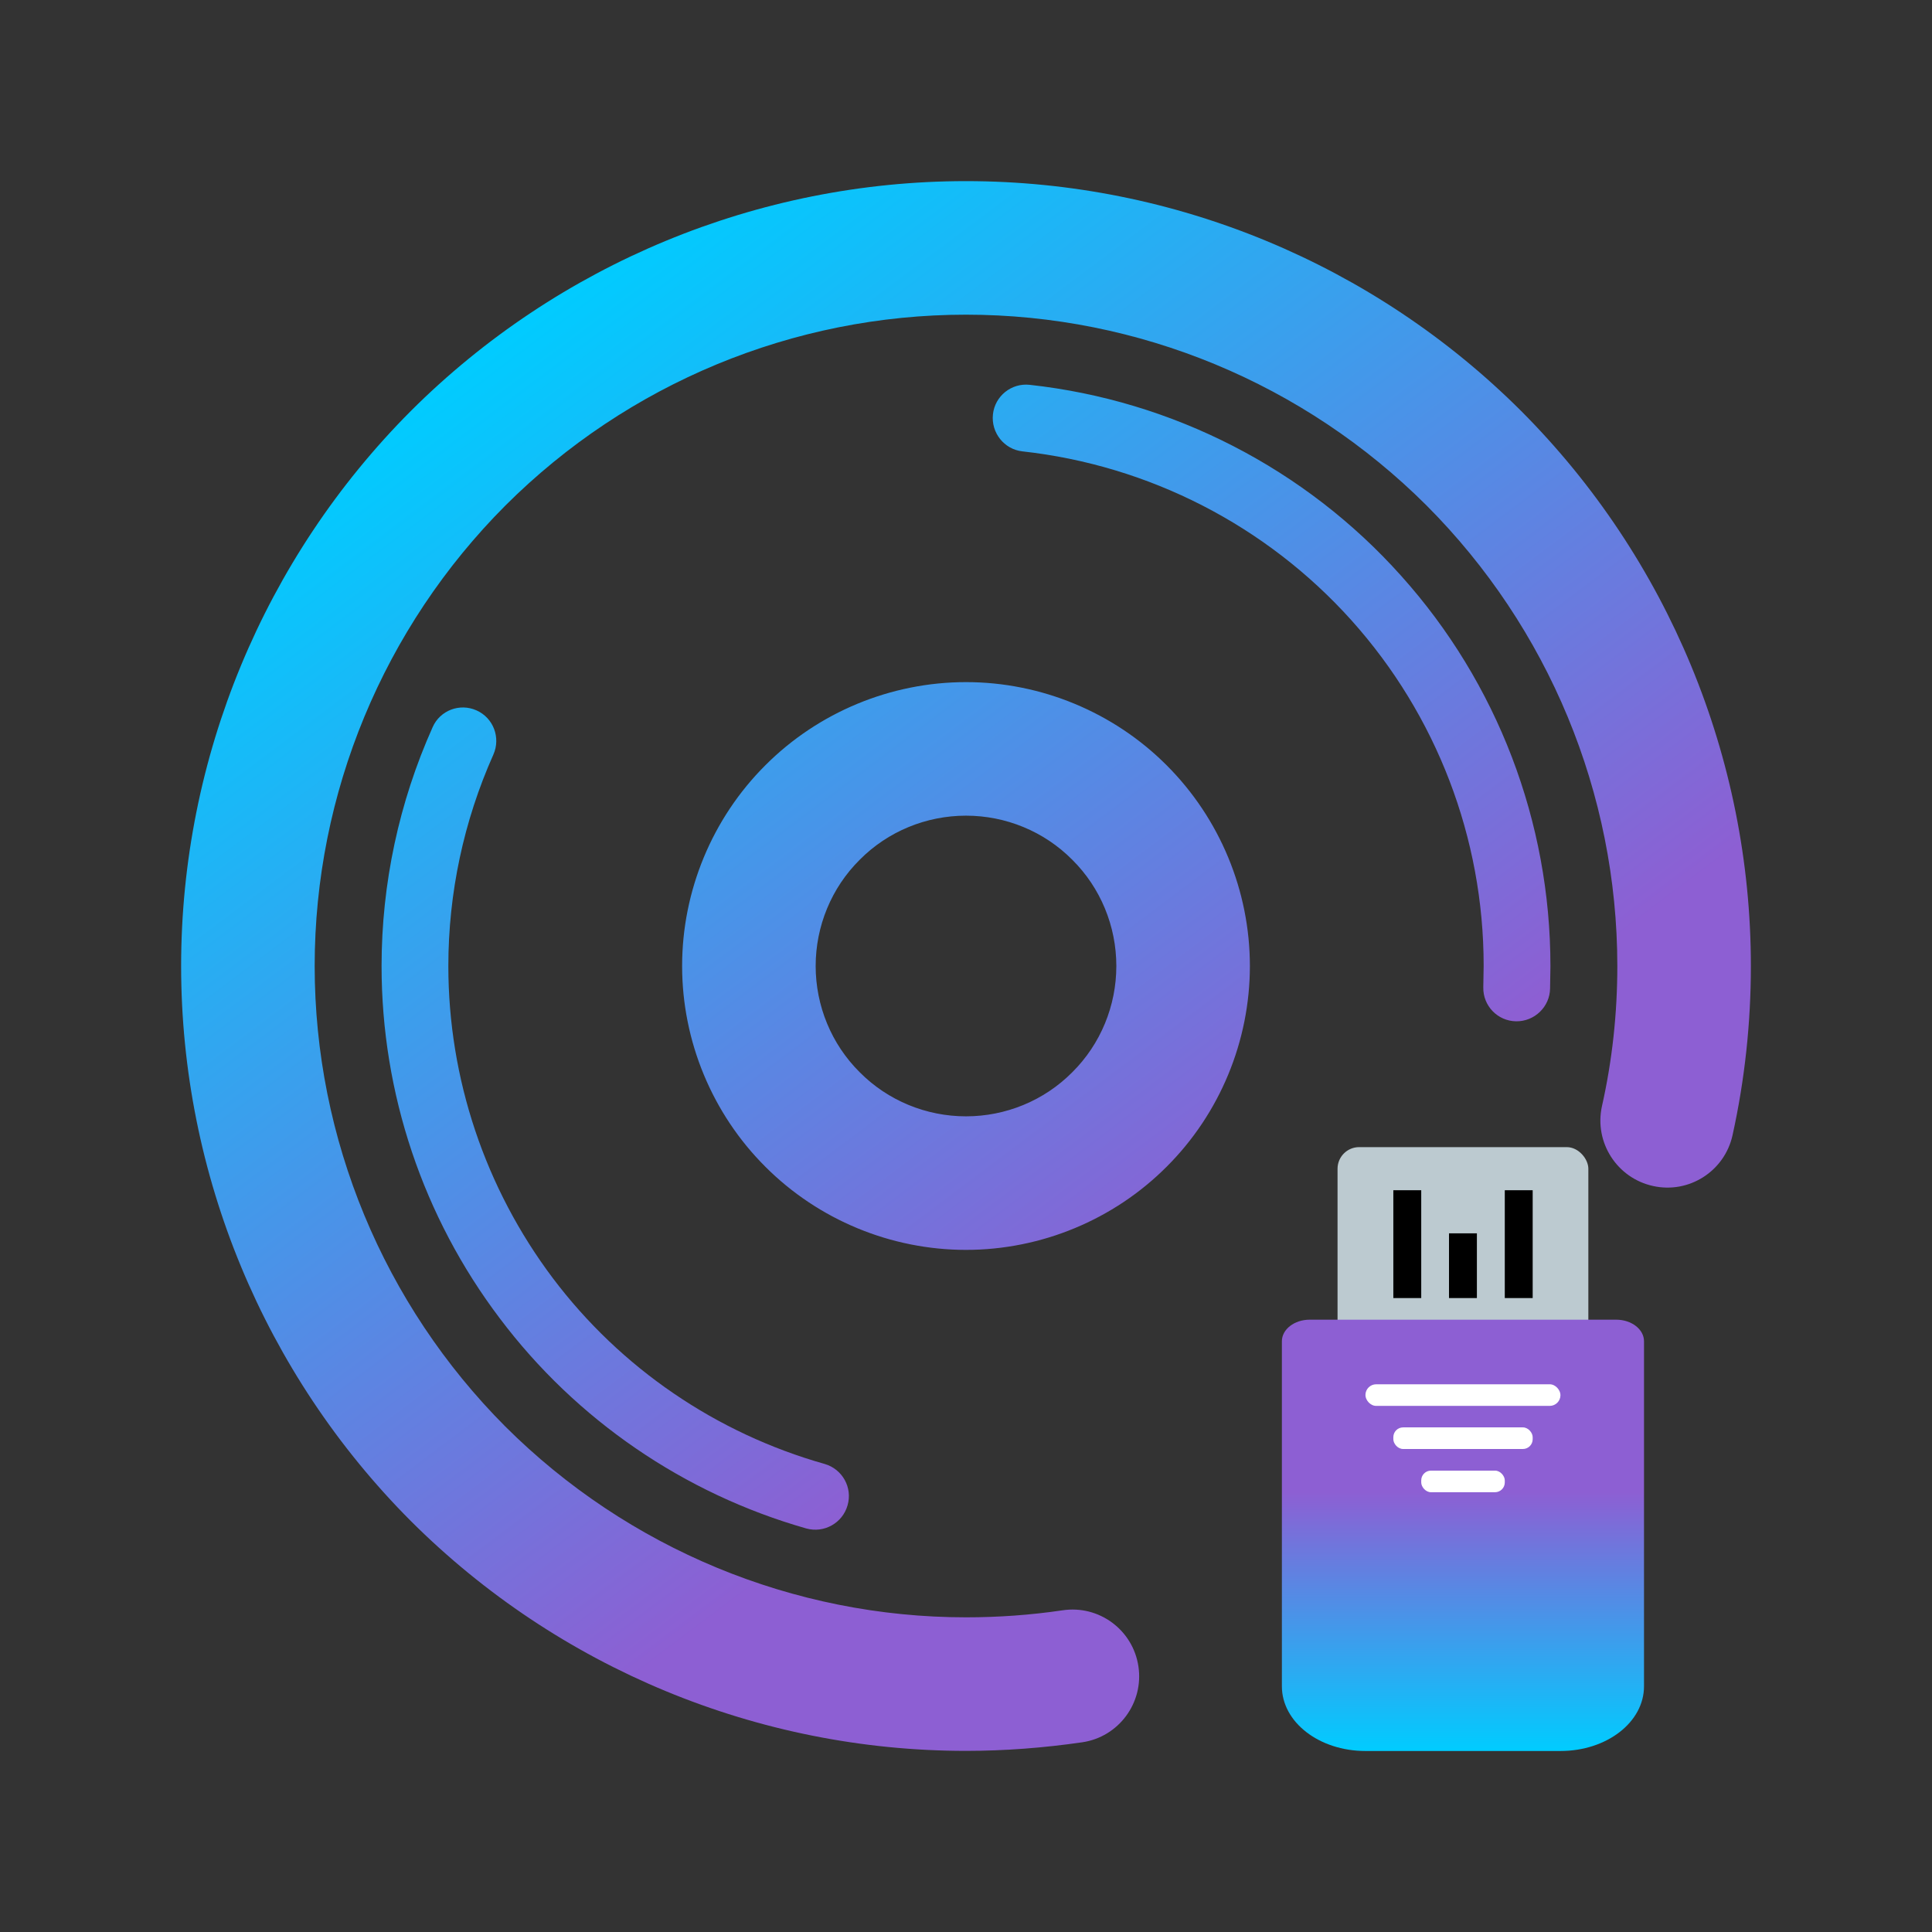 <?xml version="1.0" encoding="UTF-8" standalone="no"?>
<!-- Generator: Gravit.io -->

<svg
   style="isolation:isolate"
   viewBox="0 0 16 16"
   width="16pt"
   height="16pt"
   version="1.1"
   id="svg4"
   sodipodi:docname="calamares.svg"
   inkscape:version="1.3 (0e150ed6c4, 2023-07-21)"
   xmlns:inkscape="http://www.inkscape.org/namespaces/inkscape"
   xmlns:sodipodi="http://sodipodi.sourceforge.net/DTD/sodipodi-0.dtd"
   xmlns:xlink="http://www.w3.org/1999/xlink"
   xmlns="http://www.w3.org/2000/svg"
   xmlns:svg="http://www.w3.org/2000/svg">
  <rect x="0" y="0" width="16" height="16" fill="#333333" stroke="none"/>
  <defs
     id="defs4">
    <linearGradient
       id="linearGradient11"
       inkscape:collect="always">
      <stop
         style="stop-color:#00ccff;stop-opacity:1"
         offset="0"
         id="stop9" />
      <stop
         style="stop-color:#8d5fd3;stop-opacity:1"
         offset="1"
         id="stop10" />
    </linearGradient>
    <linearGradient
       id="linearGradient7"
       x1="0.621"
       y1="0.044"
       x2="0.488"
       y2="0.963"
       gradientTransform="matrix(3.909,0,0,5.117,9.86,8.987)"
       gradientUnits="userSpaceOnUse">
      <stop
         offset="0%"
         stop-opacity="1"
         style="stop-color:#00ccff;stop-opacity:1"
         id="stop5" />
      <stop
         offset="100%"
         stop-opacity="1"
         style="stop-color:rgb(250,0,117)"
         id="stop6" />
    </linearGradient>
    <linearGradient
       inkscape:collect="always"
       xlink:href="#linearGradient11"
       id="linearGradient8"
       x1="4.112"
       y1="2.791"
       x2="9.86"
       y2="10.434"
       gradientUnits="userSpaceOnUse" />
    <linearGradient
       inkscape:collect="always"
       xlink:href="#linearGradient11"
       id="linearGradient10"
       x1="12.116"
       y1="14.5"
       x2="12.116"
       y2="12.357"
       gradientUnits="userSpaceOnUse" />
  </defs>
  <sodipodi:namedview
     id="namedview4"
     pagecolor="#ffffff"
     bordercolor="#000000"
     borderopacity="0.25"
     inkscape:showpageshadow="2"
     inkscape:pageopacity="0.0"
     inkscape:pagecheckerboard="0"
     inkscape:deskcolor="#d1d1d1"
     inkscape:document-units="pt"
     inkscape:zoom="33.896932"
     inkscape:cx="10.236915"
     inkscape:cy="12.788768"
     inkscape:window-width="1920"
     inkscape:window-height="994"
     inkscape:window-x="0"
     inkscape:window-y="0"
     inkscape:window-maximized="1"
     inkscape:current-layer="svg4" />
  <linearGradient
     id="_lgradient_14"
     x1="0.621"
     y1="0.044"
     x2="0.488"
     y2="0.963"
     gradientTransform="matrix(3.909,0,0,5.117,9.86,8.987)"
     gradientUnits="userSpaceOnUse">
    <stop
       offset="0%"
       stop-opacity="1"
       style="stop-color:rgb(255,224,49)"
       id="stop1" />
    <stop
       offset="100%"
       stop-opacity="1"
       style="stop-color:rgb(250,0,117)"
       id="stop2" />
  </linearGradient>
  <linearGradient
     id="_lgradient_15"
     x1="0.062"
     y1="0.147"
     x2="0.99"
     y2="0.987"
     gradientTransform="matrix(13,0,0,13,1.5,1.5)"
     gradientUnits="userSpaceOnUse"
     xlink:href="#_lgradient_14">
    <stop
       offset="0%"
       stop-opacity="1"
       style="stop-color:rgb(22,181,228)"
       id="stop3" />
    <stop
       offset="98.261%"
       stop-opacity="1"
       style="stop-color:rgb(245,32,250)"
       id="stop4" />
  </linearGradient>
  <path
     d="m 8.799,13.336 v 0 c 0.302,-0.046 0.584,0.162 0.629,0.465 v 0 c 0.045,0.302 -0.164,0.584 -0.466,0.628 v 0 C 8.644,14.475 8.321,14.5 8,14.5 6.277,14.5 4.623,13.814 3.403,12.597 2.186,11.377 1.5,9.723 1.5,8 1.5,6.277 2.186,4.623 3.403,3.403 4.623,2.186 6.277,1.5 8,1.5 9.723,1.5 11.377,2.186 12.597,3.403 13.814,4.623 14.5,6.277 14.5,8 c 0,0.47 -0.05,0.94 -0.152,1.402 v 0 c -0.066,0.298 -0.361,0.486 -0.658,0.42 v 0 C 13.392,9.757 13.202,9.462 13.266,9.164 v 0 C 13.352,8.783 13.394,8.393 13.394,8 13.394,6.57 12.824,5.198 11.814,4.186 10.802,3.176 9.43,2.606 8,2.606 6.57,2.606 5.198,3.176 4.186,4.186 3.176,5.198 2.606,6.57 2.606,8 c 0,1.43 0.57,2.802 1.579,3.814 C 5.198,12.824 6.57,13.394 8,13.394 c 0.268,0 0.534,-0.019 0.799,-0.058 v 0 z M 6.83,12.124 v 0 c 0.147,0.043 0.232,0.196 0.189,0.343 v 0 c -0.042,0.147 -0.195,0.232 -0.342,0.191 v 0 C 5.666,12.37 4.772,11.759 4.139,10.918 3.503,10.077 3.16,9.054 3.16,8 c 0,-0.68 0.144,-1.355 0.423,-1.978 v 0 C 3.644,5.883 3.807,5.821 3.946,5.883 v 0 c 0.14,0.062 0.202,0.226 0.14,0.366 v 0 C 3.84,6.8 3.713,7.397 3.713,8 c 0,0.932 0.304,1.839 0.866,2.586 C 5.14,11.33 5.931,11.87 6.83,12.124 Z M 8.467,3.738 v 0 C 8.316,3.721 8.207,3.584 8.223,3.432 v 0 C 8.239,3.28 8.376,3.17 8.528,3.187 v 0 c 1.184,0.13 2.282,0.694 3.076,1.582 C 12.401,5.657 12.84,6.808 12.84,8 c 0,0.003 0,0.003 0,0.006 l -0.003,0.18 v 0 C 12.835,8.338 12.708,8.46 12.556,8.458 v 0 C 12.403,8.456 12.281,8.33 12.284,8.177 v 0 l 0.003,-0.18 c 0,-1.057 -0.39,-2.074 -1.095,-2.86 C 10.487,4.352 9.516,3.854 8.467,3.738 Z M 6.755,8 c 0,-0.329 0.13,-0.647 0.365,-0.88 C 7.353,6.885 7.671,6.755 8,6.755 c 0.329,0 0.647,0.13 0.88,0.365 C 9.115,7.353 9.245,7.671 9.245,8 v 0 c 0,0.329 -0.13,0.647 -0.365,0.88 C 8.647,9.115 8.329,9.245 8,9.245 v 0 c -0.329,0 -0.647,-0.13 -0.88,-0.365 C 6.885,8.647 6.755,8.329 6.755,8 Z M 5.649,8 c 0,-0.622 0.249,-1.223 0.689,-1.662 C 6.777,5.898 7.378,5.649 8,5.649 c 0.622,0 1.223,0.249 1.662,0.689 0.44,0.44 0.689,1.04 0.689,1.662 v 0 c 0,0.622 -0.249,1.223 -0.689,1.662 C 9.223,10.102 8.622,10.351 8,10.351 v 0 c -0.622,0 -1.223,-0.249 -1.662,-0.689 C 5.898,9.223 5.649,8.622 5.649,8 Z"
     fill-rule="evenodd"
     id="path4"
     style="fill:url(#linearGradient8)" />
  <rect
     x="11.077"
     y="9.5"
     width="2.077"
     height="1.786"
     ry="0.179"
     id="rect2965-3"
     style="stroke-width:0.203;fill:#bccad0;fill-opacity:1" />
  <path
     d="m 10.847,10.929 c -0.128,0 -0.231,0.08 -0.231,0.179 v 2.857 c 0,0.297 0.309,0.536 0.692,0.536 h 1.615 c 0.384,0 0.692,-0.239 0.692,-0.536 v -2.857 c 0,-0.099 -0.103,-0.179 -0.231,-0.179 z"
     id="path2967-5"
     style="stroke-width:0.203;fill:url(#linearGradient10)" />
  <rect
     x="11.308"
     y="11.464"
     width="1.615"
     height="0.179"
     ry="0.089"
     id="rect2969-2"
     style="fill:#ffffff;stroke-width:0.203" />
  <rect
     x="11.539"
     y="11.821"
     width="1.154"
     height="0.179"
     ry="0.081"
     id="rect2971-9"
     style="fill:#ffffff;stroke-width:0.203" />
  <rect
     x="11.77"
     y="12.179"
     width="0.692"
     height="0.179"
     ry="0.081"
     id="rect2973-1"
     style="fill:#ffffff;stroke-width:0.203" />
  <rect
     x="11.539"
     y="9.857"
     width="0.231"
     height="0.893"
     id="rect2977-7" />
  <rect
     x="12.462"
     y="9.857"
     width="0.231"
     height="0.893"
     id="rect2979-0" />
  <rect
     x="12"
     y="10.214"
     width="0.231"
     height="0.536"
     id="rect2981-9" />
</svg>
